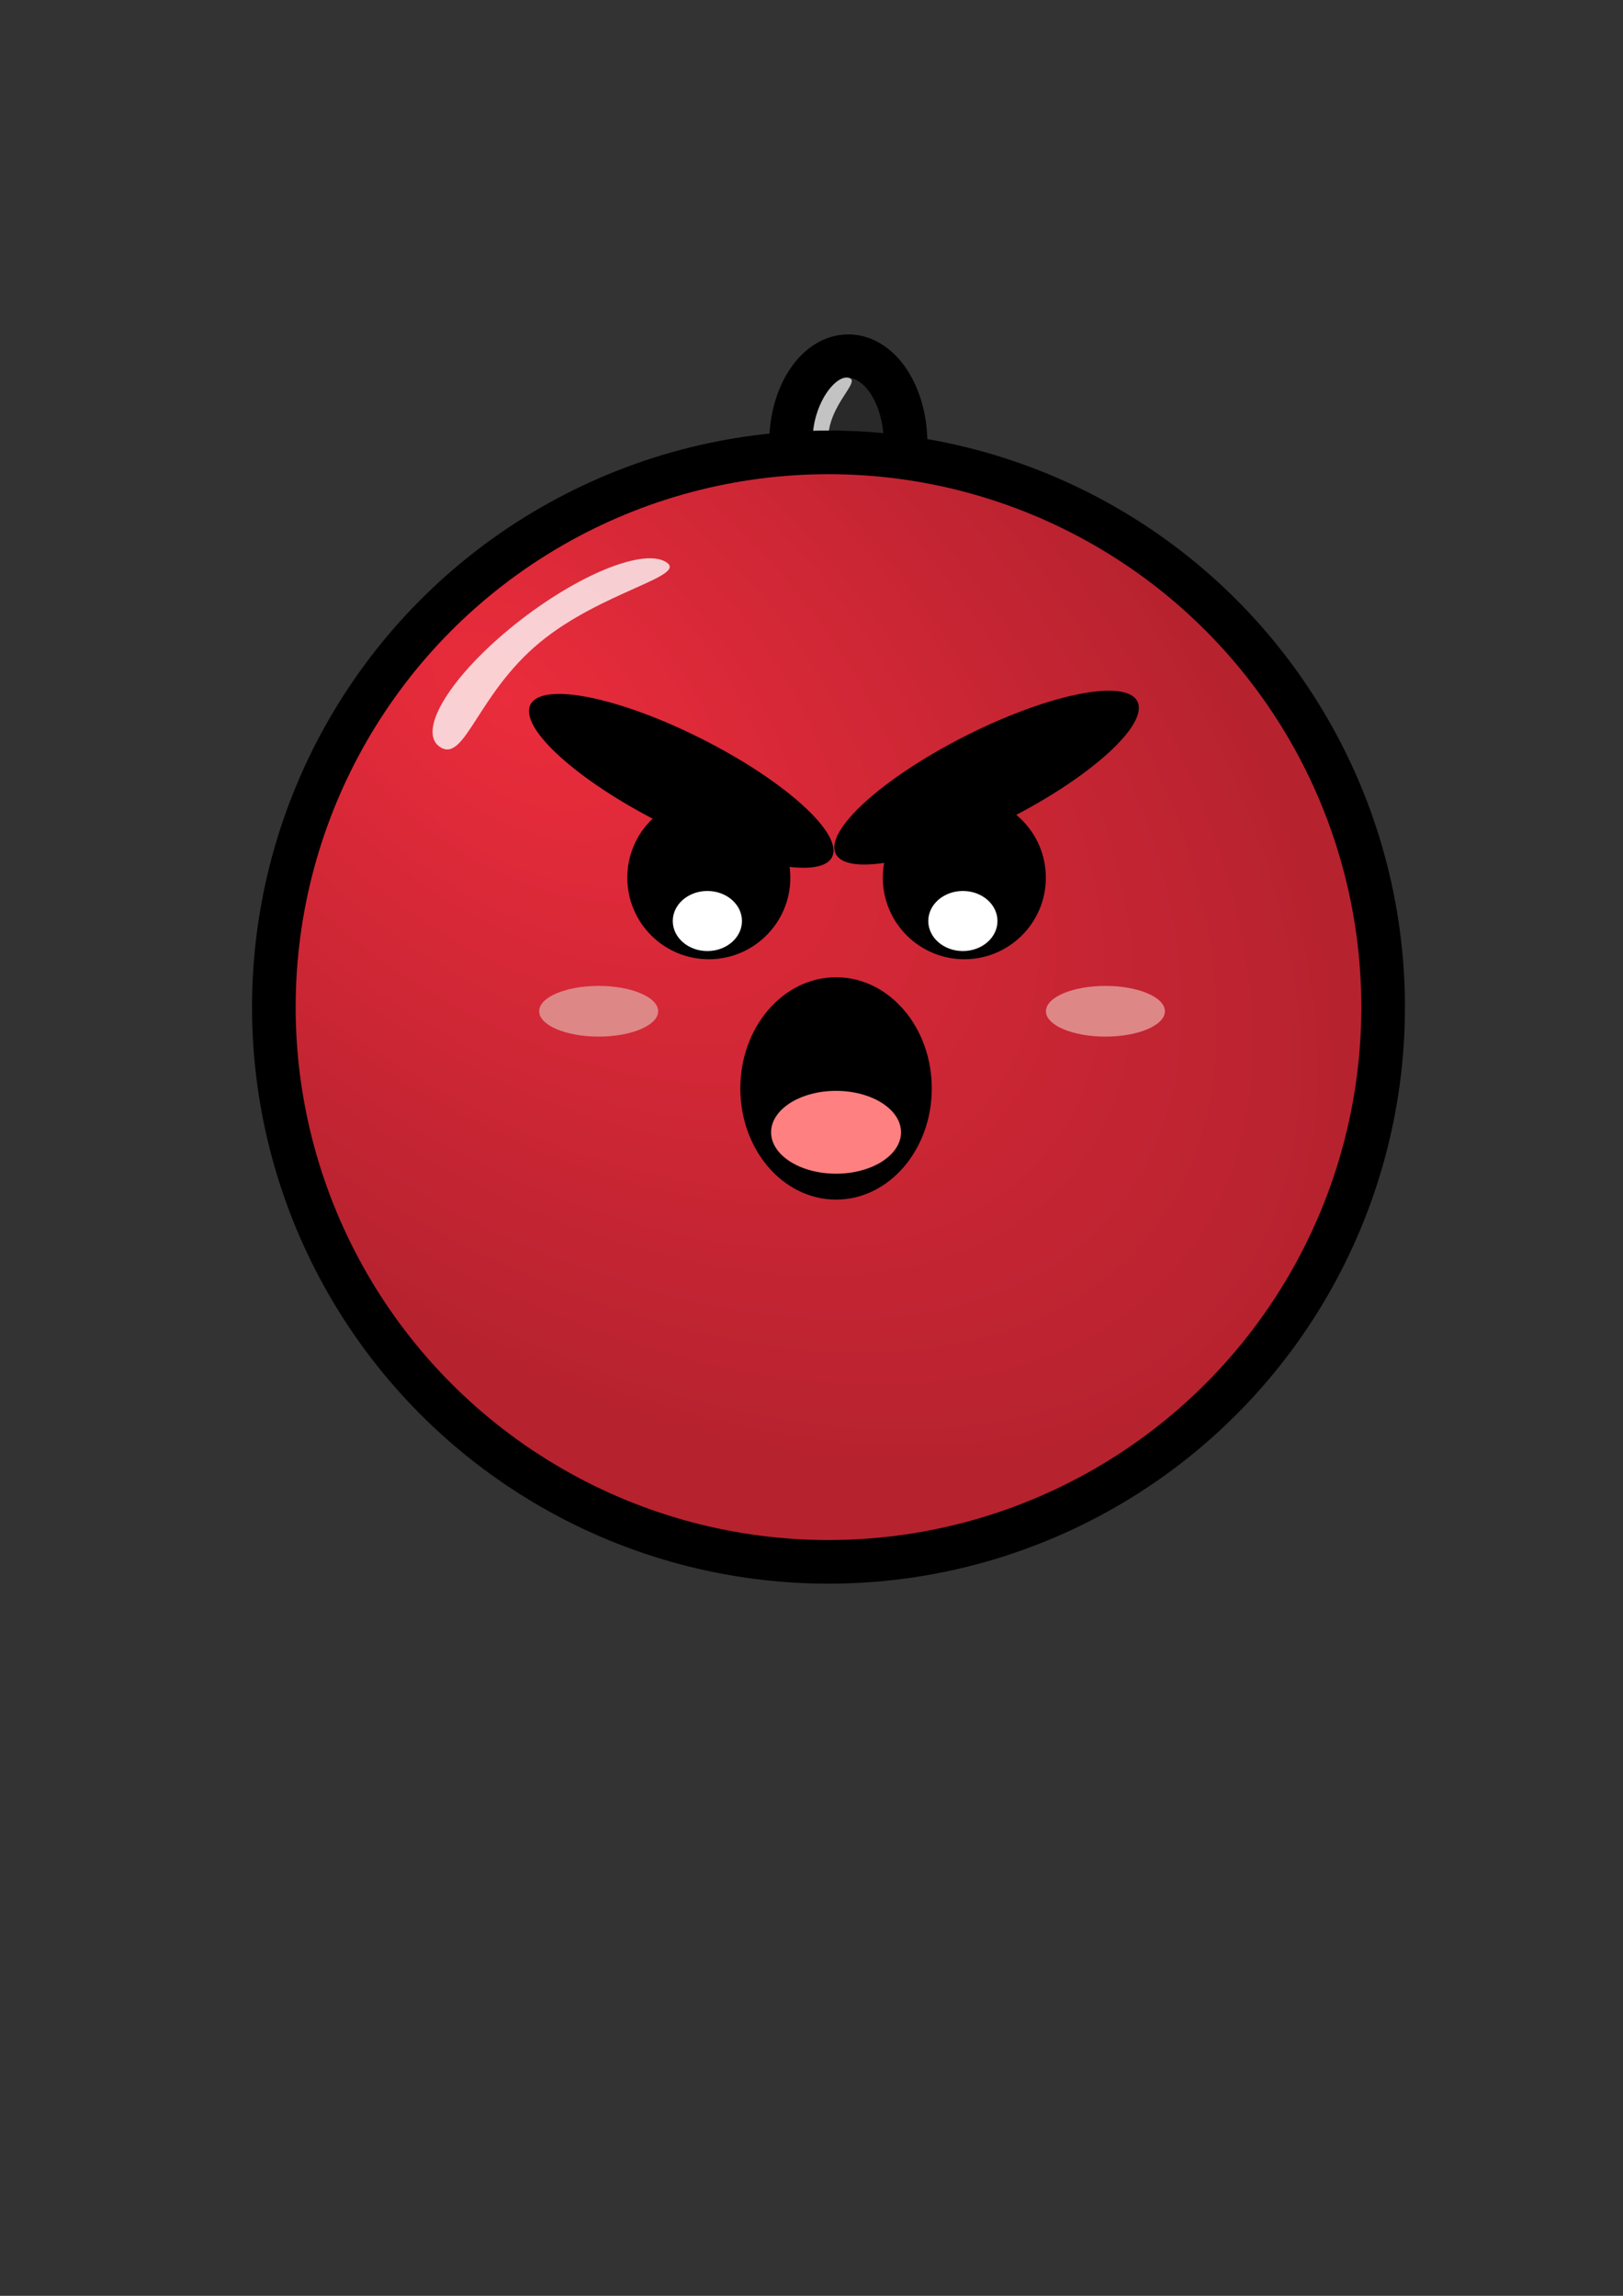 <?xml version="1.0" encoding="UTF-8" standalone="no"?>
<!-- Created with Inkscape (http://www.inkscape.org/) -->

<svg
   xmlns:dc="http://purl.org/dc/elements/1.1/"
   xmlns:cc="http://creativecommons.org/ns#"
   xmlns:rdf="http://www.w3.org/1999/02/22-rdf-syntax-ns#"
   xmlns:svg="http://www.w3.org/2000/svg"
   xmlns="http://www.w3.org/2000/svg"
   xmlns:xlink="http://www.w3.org/1999/xlink"
   xmlns:sodipodi="http://sodipodi.sourceforge.net/DTD/sodipodi-0.dtd"
   xmlns:inkscape="http://www.inkscape.org/namespaces/inkscape"
   width="210mm"
   height="297mm"
   viewBox="0 0 744.094 1052.362"
   id="svg2"
   version="1.1"
   inkscape:version="0.92.2 (5c3e80d, 2017-08-06)"
   sodipodi:docname="xmas-ball.svg"
   inkscape:export-filename="D:\Projets\Xmas-Hell\Xmas-Hell\Xmas-Hell-Core\Content\Graphics\Sprites\Bosses\XmasBall\eye.png"
   inkscape:export-xdpi="50"
   inkscape:export-ydpi="50">
  <rect x="0" y="0" width="744.094" height="1052.362" fill="#333333" stroke="none"/>
  <defs
     id="defs4">
    <linearGradient
       id="linearGradient5452"
       inkscape:collect="always">
      <stop
         id="stop5454"
         offset="0"
         style="stop-color:#ea2c3c;stop-opacity:1" />
      <stop
         id="stop5456"
         offset="1"
         style="stop-color:#b7222f;stop-opacity:1" />
    </linearGradient>
    <radialGradient
       inkscape:collect="always"
       xlink:href="#linearGradient5452"
       id="radialGradient5450"
       cx="171.417"
       cy="242.148"
       fx="171.417"
       fy="242.148"
       r="259.286"
       gradientUnits="userSpaceOnUse"
       gradientTransform="matrix(1.331,1.124,-0.645,0.764,160.069,-57.354)" />
    <radialGradient
       inkscape:collect="always"
       xlink:href="#linearGradient5452"
       id="radialGradient5563"
       gradientUnits="userSpaceOnUse"
       gradientTransform="matrix(1.331,1.124,-0.645,0.764,160.069,-57.354)"
       cx="171.417"
       cy="242.148"
       fx="171.417"
       fy="242.148"
       r="259.286" />
    <radialGradient
       inkscape:collect="always"
       xlink:href="#linearGradient5452"
       id="radialGradient2538"
       gradientUnits="userSpaceOnUse"
       gradientTransform="matrix(1.331,1.124,-0.645,0.764,160.069,-57.354)"
       cx="171.417"
       cy="242.148"
       fx="171.417"
       fy="242.148"
       r="259.286" />
  </defs>
  <sodipodi:namedview
     id="base"
     pagecolor="#ffffff"
     bordercolor="#666666"
     borderopacity="1.0"
     inkscape:pageopacity="0.0"
     inkscape:pageshadow="2"
     inkscape:zoom="0.49497475"
     inkscape:cx="1214.2597"
     inkscape:cy="870.42074"
     inkscape:document-units="px"
     inkscape:current-layer="layer3"
     showgrid="false"
     inkscape:window-width="1920"
     inkscape:window-height="1027"
     inkscape:window-x="1912"
     inkscape:window-y="-8"
     inkscape:window-maximized="1"
     showguides="false" />
  <g
     inkscape:label="Calque 1"
     inkscape:groupmode="layer"
     id="layer1">
    <circle
       style="fill:#ff0000"
       id="path3342-2"
       cx="289.98"
       cy="331.267"
       r="0" />
    <circle
       style="fill:#ff0000"
       id="path3342-7"
       cx="289.98"
       cy="331.267"
       r="0" />
    <circle
       style="fill:#ff0000"
       id="path3342-0"
       cx="289.98"
       cy="331.267"
       r="0" />
  </g>
  <g
     inkscape:groupmode="layer"
     id="layer2"
     inkscape:label="Calque 2">
    <g
       id="g4830" />
    <g
       id="g5334"
       inkscape:export-filename="D:\Projets\Xmas-Hell\Creations\Graphics\Sprites\Bosses\XmasBall\xmas-ball-hd.png"
       inkscape:export-xdpi="50"
       inkscape:export-ydpi="50">
      <ellipse
         style="fill:#262626;fill-opacity:0.72;stroke:#000000;stroke-width:20;stroke-miterlimit:4;stroke-dasharray:none;stroke-opacity:1"
         id="path4849"
         cx="388.911"
         cy="203.18"
         rx="26.264"
         ry="39.901" />
      <path
         sodipodi:nodetypes="sssss"
         inkscape:connector-curvature="0"
         id="path4883"
         d="m 379.694,200.434 c -0.709,15.574 0.811,26.234 -4.797,26.715 -5.608,0.481 -3.3,-12.766 -2.235,-28.144 1.066,-15.395 11.037,-27.618 16.645,-25.778 5.348,1.755 -8.912,11.808 -9.614,27.207 z"
         style="fill:#ffffff;fill-opacity:0.72;stroke:none;stroke-width:10;stroke-miterlimit:4;stroke-dasharray:none;stroke-opacity:1" />
      <circle
         style="fill:url(#radialGradient5450);fill-opacity:1;fill-rule:nonzero;stroke:#000000;stroke-width:20;stroke-miterlimit:4;stroke-dasharray:none;stroke-opacity:1"
         id="path3342"
         cx="379.837"
         cy="461.645"
         r="254.286" />
      <path
         sodipodi:nodetypes="sssss"
         inkscape:connector-curvature="0"
         id="path6144"
         d="m 247.48,294.493 c -28.445,23.516 -34.183,54.65 -45.334,48.176 -11.151,-6.474 2.868,-30.787 31.314,-54.303 28.445,-23.516 60.545,-37.332 71.697,-30.857 11.151,6.474 -29.23,13.468 -57.676,36.984 z"
         style="opacity:0.774;fill:#ffffff;fill-opacity:1;fill-rule:nonzero;stroke:none;stroke-width:20;stroke-miterlimit:4;stroke-dasharray:none;stroke-opacity:1" />
    </g>
    <g
       inkscape:export-ydpi="50"
       inkscape:export-xdpi="50"
       inkscape:export-filename="D:\Projets\Xmas-Hell\Xmas-Hell\Xmas-Hell-Core\Content\Graphics\Sprites\Bosses\XmasBall\body.png"
       id="g5553"
       transform="translate(-688.571,-557.143)">
      <ellipse
         ry="39.901"
         rx="26.264"
         cy="203.18"
         cx="388.911"
         id="ellipse5555"
         style="fill:#262626;fill-opacity:0.72;stroke:#000000;stroke-width:20;stroke-miterlimit:4;stroke-dasharray:none;stroke-opacity:1" />
      <path
         style="fill:#ffffff;fill-opacity:0.72;stroke:none;stroke-width:10;stroke-miterlimit:4;stroke-dasharray:none;stroke-opacity:1"
         d="m 379.694,200.434 c -0.709,15.574 0.811,26.234 -4.797,26.715 -5.608,0.481 -3.3,-12.766 -2.235,-28.144 1.066,-15.395 11.037,-27.618 16.645,-25.778 5.348,1.755 -8.912,11.808 -9.614,27.207 z"
         id="path5557"
         inkscape:connector-curvature="0"
         sodipodi:nodetypes="sssss" />
      <circle
         r="254.286"
         cy="461.645"
         cx="379.837"
         id="circle5559"
         style="fill:url(#radialGradient5563);fill-opacity:1;fill-rule:nonzero;stroke:#000000;stroke-width:20;stroke-miterlimit:4;stroke-dasharray:none;stroke-opacity:1" />
      <path
         style="opacity:0.774;fill:#ffffff;fill-opacity:1;fill-rule:nonzero;stroke:none;stroke-width:20;stroke-miterlimit:4;stroke-dasharray:none;stroke-opacity:1"
         d="m 247.48,294.493 c -28.445,23.516 -34.183,54.65 -45.334,48.176 -11.151,-6.474 2.868,-30.787 31.314,-54.303 28.445,-23.516 60.545,-37.332 71.697,-30.857 11.151,6.474 -29.23,13.468 -57.676,36.984 z"
         id="path5561"
         inkscape:connector-curvature="0"
         sodipodi:nodetypes="sssss" />
    </g>
    <g
       inkscape:export-ydpi="80.467728"
       inkscape:export-xdpi="80.467728"
       inkscape:export-filename="C:\Users\Noxalus\Desktop\icon-512x512.png"
       id="g2510"
       transform="translate(960.276,-136.371)">
      <ellipse
         ry="39.901"
         rx="26.264"
         cy="203.18"
         cx="388.911"
         id="ellipse2502"
         style="fill:#262626;fill-opacity:0.72;stroke:#000000;stroke-width:20;stroke-miterlimit:4;stroke-dasharray:none;stroke-opacity:1" />
      <path
         style="fill:#ffffff;fill-opacity:0.72;stroke:none;stroke-width:10;stroke-miterlimit:4;stroke-dasharray:none;stroke-opacity:1"
         d="m 379.694,200.434 c -0.709,15.574 0.811,26.234 -4.797,26.715 -5.608,0.481 -3.3,-12.766 -2.235,-28.144 1.066,-15.395 11.037,-27.618 16.645,-25.778 5.348,1.755 -8.912,11.808 -9.614,27.207 z"
         id="path2504"
         inkscape:connector-curvature="0"
         sodipodi:nodetypes="sssss" />
      <circle
         r="254.286"
         cy="461.645"
         cx="379.837"
         id="circle2506"
         style="fill:url(#radialGradient2538);fill-opacity:1;fill-rule:nonzero;stroke:#000000;stroke-width:20;stroke-miterlimit:4;stroke-dasharray:none;stroke-opacity:1" />
      <path
         style="opacity:0.774;fill:#ffffff;fill-opacity:1;fill-rule:nonzero;stroke:none;stroke-width:20;stroke-miterlimit:4;stroke-dasharray:none;stroke-opacity:1"
         d="m 247.48,294.493 c -28.445,23.516 -34.183,54.65 -45.334,48.176 -11.151,-6.474 2.868,-30.787 31.314,-54.303 28.445,-23.516 60.545,-37.332 71.697,-30.857 11.151,6.474 -29.23,13.468 -57.676,36.984 z"
         id="path2508"
         inkscape:connector-curvature="0"
         sodipodi:nodetypes="sssss" />
    </g>
  </g>
  <g
     inkscape:groupmode="layer"
     id="layer3"
     inkscape:label="Calque 3">
    <g
       id="g4885"
       transform="matrix(0.737,0,0,0.737,95.934,86.264)"
       inkscape:export-filename="D:\Projets\Xmas-Hell\Creations\Graphics\Sprites\Bosses\XmasBall\xmas-ball-hd.png"
       inkscape:export-xdpi="50"
       inkscape:export-ydpi="50">
      <ellipse
         ry="64.145"
         rx="54.548"
         cy="559.913"
         cx="389.919"
         id="path4822"
         style="fill:#000000;fill-opacity:1;stroke:#000000;stroke-width:10;stroke-miterlimit:4;stroke-dasharray:none;stroke-opacity:1" />
      <ellipse
         ry="25.759"
         rx="40.406"
         cy="587.187"
         cx="389.919"
         id="path4826"
         style="fill:#ff8080;fill-opacity:1;stroke:none;stroke-width:10;stroke-miterlimit:4;stroke-dasharray:none;stroke-opacity:1" />
    </g>
    <g
       id="g4216"
       inkscape:export-filename="D:\Projets\Xmas-Hell\Creations\Graphics\Sprites\Bosses\XmasBall\xmas-ball-hd.png"
       inkscape:export-xdpi="50"
       inkscape:export-ydpi="50">
      <circle
         r="37.376"
         cy="402.326"
         cx="324.973"
         id="path4789"
         style="fill:#000000;fill-opacity:1;stroke:none;stroke-width:10;stroke-miterlimit:4;stroke-dasharray:none;stroke-opacity:1" />
      <ellipse
         ry="13.768"
         rx="15.862"
         cy="422.177"
         cx="324.305"
         id="path4795"
         style="fill:#ffffff;fill-opacity:1;stroke:none;stroke-width:10;stroke-miterlimit:4;stroke-dasharray:none;stroke-opacity:1" />
    </g>
    <ellipse
       style="fill:#de8787;fill-opacity:1;stroke:none;stroke-width:10;stroke-miterlimit:4;stroke-dasharray:none;stroke-opacity:1"
       id="path4836"
       cx="274.466"
       cy="463.542"
       rx="27.274"
       ry="11.617"
       inkscape:export-filename="D:\Projets\Xmas-Hell\Creations\Graphics\Sprites\Bosses\XmasBall\xmas-ball-hd.png"
       inkscape:export-xdpi="50"
       inkscape:export-ydpi="50" />
    <ellipse
       ry="11.617"
       rx="27.274"
       cy="463.542"
       cx="506.801"
       id="ellipse4847"
       style="fill:#de8787;fill-opacity:1;stroke:none;stroke-width:10;stroke-miterlimit:4;stroke-dasharray:none;stroke-opacity:1"
       inkscape:export-xdpi="50"
       inkscape:export-ydpi="50"
       inkscape:export-filename="D:\Projets\Xmas-Hell\Creations\Graphics\Sprites\Bosses\XmasBall\xmas-ball-hd.png" />
    <g
       id="g5365"
       transform="translate(-520.714,-230)"
       inkscape:export-filename="D:\Projets\Xmas-Hell\Xmas-Hell\Xmas-Hell-Core\Content\Graphics\Sprites\Bosses\XmasBall\mouth2.png"
       inkscape:export-xdpi="50"
       inkscape:export-ydpi="50">
      <ellipse
         inkscape:export-ydpi="29"
         inkscape:export-xdpi="29"
         inkscape:export-filename="D:\Projets\Xmas-Hell\Xmas-Hell\Xmas-Hell-Core\Content\Graphics\Sprites\Bosses\XmasBall\mouth2.png"
         ry="59.7"
         rx="39.77"
         cy="885.873"
         cx="168.02"
         id="path4822-9"
         style="fill:#000000;fill-opacity:1;stroke:#000000;stroke-width:8.238;stroke-miterlimit:4;stroke-dasharray:none;stroke-opacity:1" />
      <ellipse
         inkscape:export-ydpi="29"
         inkscape:export-xdpi="29"
         inkscape:export-filename="D:\Projets\Xmas-Hell\Creations\Graphics\Sprites\Bosses\XmasBall\mouth3.png"
         ry="13.271"
         rx="29.781"
         cy="924.546"
         cx="168.02"
         id="path4826-7"
         style="fill:#ff8080;fill-opacity:1;stroke:none;stroke-width:10;stroke-miterlimit:4;stroke-dasharray:none;stroke-opacity:1" />
    </g>
    <ellipse
       style="fill:#000000;fill-opacity:1;stroke:#000000;stroke-width:8.699;stroke-miterlimit:4;stroke-dasharray:none;stroke-opacity:1"
       id="path4822-9-8"
       cx="-340.505"
       cy="1032.267"
       rx="39.539"
       ry="66.969"
       inkscape:export-filename="D:\Projets\Xmas-Hell\Xmas-Hell\Xmas-Hell-Core\Content\Graphics\Sprites\Bosses\XmasBall\mouth4.png"
       inkscape:export-xdpi="50"
       inkscape:export-ydpi="50" />
    <g
       id="g4743"
       transform="translate(-748.571,678.571)"
       inkscape:export-filename="D:\Projets\Xmas-Hell\Xmas-Hell\Xmas-Hell-Core\Content\Graphics\Sprites\Bosses\XmasBall\mouth5.png"
       inkscape:export-xdpi="50"
       inkscape:export-ydpi="50">
      <path
         inkscape:export-ydpi="29"
         inkscape:export-xdpi="29"
         inkscape:export-filename="D:\Projets\Xmas-Hell\Creations\Graphics\Sprites\Bosses\XmasBall\g4231.png"
         sodipodi:nodetypes="cc"
         inkscape:connector-curvature="0"
         id="path4256"
         d="m 362.124,504.487 c 14.054,-8.859 30.308,-5.401 41.496,0"
         style="fill:none;fill-rule:evenodd;stroke:#000000;stroke-width:15;stroke-linecap:round;stroke-linejoin:miter;stroke-miterlimit:4;stroke-dasharray:none;stroke-opacity:1" />
      <path
         inkscape:export-ydpi="29"
         inkscape:export-xdpi="29"
         inkscape:export-filename="D:\Projets\Xmas-Hell\Creations\Graphics\Sprites\Bosses\XmasBall\g4231.png"
         sodipodi:nodetypes="cc"
         inkscape:connector-curvature="0"
         id="path4227"
         d="m 349.83,482.841 c 16.447,23.66 15.491,17.826 3.536,45.962"
         style="fill:none;fill-rule:evenodd;stroke:#000000;stroke-width:15;stroke-linecap:round;stroke-linejoin:miter;stroke-miterlimit:4;stroke-dasharray:none;stroke-opacity:1" />
      <path
         inkscape:export-ydpi="29"
         inkscape:export-xdpi="29"
         inkscape:export-filename="D:\Projets\Xmas-Hell\Creations\Graphics\Sprites\Bosses\XmasBall\g4231.png"
         sodipodi:nodetypes="cc"
         inkscape:connector-curvature="0"
         id="path4227-5"
         d="m 416.423,482.883 c -16.447,23.66 -15.491,17.826 -3.536,45.962"
         style="fill:none;fill-rule:evenodd;stroke:#000000;stroke-width:15;stroke-linecap:round;stroke-linejoin:miter;stroke-miterlimit:4;stroke-dasharray:none;stroke-opacity:1" />
    </g>
    <g
       id="g4231"
       transform="translate(117.143,0)"
       inkscape:export-filename="D:\Projets\Xmas-Hell\Creations\Graphics\Sprites\Bosses\XmasBall\xmas-ball-hd.png"
       inkscape:export-xdpi="50"
       inkscape:export-ydpi="50">
      <circle
         style="fill:#000000;fill-opacity:1;stroke:none;stroke-width:10;stroke-miterlimit:4;stroke-dasharray:none;stroke-opacity:1"
         id="circle4233"
         cx="324.973"
         cy="402.326"
         r="37.376" />
      <ellipse
         style="fill:#ffffff;fill-opacity:1;stroke:none;stroke-width:10;stroke-miterlimit:4;stroke-dasharray:none;stroke-opacity:1"
         id="ellipse4235"
         cx="324.305"
         cy="422.177"
         rx="15.862"
         ry="13.768" />
    </g>
    <g
       id="g5385"
       transform="translate(-765.714,-31.429)"
       inkscape:export-filename="D:\Projets\Xmas-Hell\Xmas-Hell\Xmas-Hell-Core\Content\Graphics\Sprites\Bosses\XmasBall\mouth3.png"
       inkscape:export-xdpi="50"
       inkscape:export-ydpi="50">
      <ellipse
         style="fill:#000000;fill-opacity:1;stroke:#000000;stroke-width:8.238;stroke-miterlimit:4;stroke-dasharray:none;stroke-opacity:1"
         id="ellipse5379"
         cx="426.206"
         cy="893.015"
         rx="39.77"
         ry="59.7"
         inkscape:export-filename="D:\Projets\Xmas-Hell\Xmas-Hell\Xmas-Hell-Core\Content\Graphics\Sprites\Bosses\XmasBall\mouth2.png"
         inkscape:export-xdpi="29"
         inkscape:export-ydpi="29" />
      <ellipse
         style="fill:#ff8080;fill-opacity:1;stroke:none;stroke-width:10;stroke-miterlimit:4;stroke-dasharray:none;stroke-opacity:1"
         id="ellipse5373"
         cx="425.811"
         cy="947.137"
         rx="14.628"
         ry="5.695"
         inkscape:export-filename="D:\Projets\Xmas-Hell\Creations\Graphics\Sprites\Bosses\XmasBall\mouth3.png"
         inkscape:export-xdpi="29"
         inkscape:export-ydpi="29" />
    </g>
    <g
       inkscape:export-ydpi="50"
       inkscape:export-xdpi="50"
       inkscape:export-filename="D:\Projets\Xmas-Hell\Xmas-Hell\Xmas-Hell-Core\Content\Graphics\Sprites\Bosses\XmasBall\eye.png"
       id="g5547"
       transform="translate(-677.143,-145.714)">
      <circle
         style="fill:#000000;fill-opacity:1;stroke:none;stroke-width:10;stroke-miterlimit:4;stroke-dasharray:none;stroke-opacity:1"
         id="circle5549"
         cx="324.973"
         cy="402.326"
         r="37.376" />
      <ellipse
         style="fill:#ffffff;fill-opacity:1;stroke:none;stroke-width:10;stroke-miterlimit:4;stroke-dasharray:none;stroke-opacity:1"
         id="ellipse5551"
         cx="324.305"
         cy="422.177"
         rx="15.862"
         ry="13.768" />
    </g>
    <ellipse
       inkscape:export-ydpi="50"
       inkscape:export-xdpi="50"
       inkscape:export-filename="D:\Projets\Xmas-Hell\Xmas-Hell\Xmas-Hell-Core\Content\Graphics\Sprites\Bosses\XmasBall\cheek.png"
       ry="11.617"
       rx="27.274"
       cy="366.399"
       cx="-345.534"
       id="ellipse5565"
       style="fill:#de8787;fill-opacity:1;stroke:none;stroke-width:10;stroke-miterlimit:4;stroke-dasharray:none;stroke-opacity:1" />
    <g
       inkscape:export-ydpi="50"
       inkscape:export-xdpi="50"
       inkscape:export-filename="D:\Projets\Xmas-Hell\Xmas-Hell\Xmas-Hell-Core\Content\Graphics\Sprites\Bosses\XmasBall\mouth.png"
       transform="matrix(0.737,0,0,0.737,-632.638,63.407)"
       id="g5567">
      <ellipse
         style="fill:#000000;fill-opacity:1;stroke:#000000;stroke-width:10;stroke-miterlimit:4;stroke-dasharray:none;stroke-opacity:1"
         id="ellipse5569"
         cx="389.919"
         cy="559.913"
         rx="54.548"
         ry="64.145" />
      <ellipse
         style="fill:#ff8080;fill-opacity:1;stroke:none;stroke-width:10;stroke-miterlimit:4;stroke-dasharray:none;stroke-opacity:1"
         id="ellipse5571"
         cx="389.919"
         cy="587.187"
         rx="40.406"
         ry="25.759" />
    </g>
    <ellipse
       style="opacity:1;fill:#000000;fill-opacity:1;fill-rule:nonzero;stroke:none;stroke-width:10;stroke-linecap:round;stroke-miterlimit:4;stroke-dasharray:none;stroke-opacity:1"
       id="path4193"
       cx="440.437"
       cy="178.579"
       rx="77.5"
       ry="21.429"
       transform="matrix(0.892,0.451,-0.451,0.892,0,0)" />
    <ellipse
       transform="matrix(-0.892,0.451,0.451,0.892,0,0)"
       ry="21.429"
       rx="77.5"
       cy="522.436"
       cx="-242.929"
       id="ellipse4195"
       style="opacity:1;fill:#000000;fill-opacity:1;fill-rule:nonzero;stroke:none;stroke-width:10;stroke-linecap:round;stroke-miterlimit:4;stroke-dasharray:none;stroke-opacity:1" />
    <g
       inkscape:export-ydpi="80.467728"
       inkscape:export-xdpi="80.467728"
       inkscape:export-filename="C:\Users\Noxalus\Desktop\icon-512x512.png"
       transform="matrix(0.737,0,0,0.737,1056.21,-50.107)"
       id="g2516">
      <ellipse
         style="fill:#000000;fill-opacity:1;stroke:#000000;stroke-width:10;stroke-miterlimit:4;stroke-dasharray:none;stroke-opacity:1"
         id="ellipse2512"
         cx="389.919"
         cy="559.913"
         rx="54.548"
         ry="64.145" />
      <ellipse
         style="fill:#ff8080;fill-opacity:1;stroke:none;stroke-width:10;stroke-miterlimit:4;stroke-dasharray:none;stroke-opacity:1"
         id="ellipse2514"
         cx="389.919"
         cy="587.187"
         rx="40.406"
         ry="25.759" />
    </g>
    <g
       inkscape:export-ydpi="80.467728"
       inkscape:export-xdpi="80.467728"
       inkscape:export-filename="C:\Users\Noxalus\Desktop\icon-512x512.png"
       id="g2522"
       transform="translate(960.276,-136.371)">
      <circle
         style="fill:#000000;fill-opacity:1;stroke:none;stroke-width:10;stroke-miterlimit:4;stroke-dasharray:none;stroke-opacity:1"
         id="circle2518"
         cx="324.973"
         cy="402.326"
         r="37.376" />
      <ellipse
         style="fill:#ffffff;fill-opacity:1;stroke:none;stroke-width:10;stroke-miterlimit:4;stroke-dasharray:none;stroke-opacity:1"
         id="ellipse2520"
         cx="324.305"
         cy="422.177"
         rx="15.862"
         ry="13.768" />
    </g>
    <ellipse
       inkscape:export-ydpi="80.467728"
       inkscape:export-xdpi="80.467728"
       inkscape:export-filename="C:\Users\Noxalus\Desktop\icon-512x512.png"
       ry="11.617"
       rx="27.274"
       cy="327.172"
       cx="1234.742"
       id="ellipse2524"
       style="fill:#de8787;fill-opacity:1;stroke:none;stroke-width:10;stroke-miterlimit:4;stroke-dasharray:none;stroke-opacity:1" />
    <ellipse
       inkscape:export-filename="C:\Users\Noxalus\Desktop\icon-512x512.png"
       inkscape:export-ydpi="80.467728"
       inkscape:export-xdpi="80.467728"
       style="fill:#de8787;fill-opacity:1;stroke:none;stroke-width:10;stroke-miterlimit:4;stroke-dasharray:none;stroke-opacity:1"
       id="ellipse2526"
       cx="1467.077"
       cy="327.172"
       rx="27.274"
       ry="11.617" />
    <g
       inkscape:export-ydpi="80.467728"
       inkscape:export-xdpi="80.467728"
       inkscape:export-filename="C:\Users\Noxalus\Desktop\icon-512x512.png"
       transform="translate(1077.419,-136.371)"
       id="g2532">
      <circle
         r="37.376"
         cy="402.326"
         cx="324.973"
         id="circle2528"
         style="fill:#000000;fill-opacity:1;stroke:none;stroke-width:10;stroke-miterlimit:4;stroke-dasharray:none;stroke-opacity:1" />
      <ellipse
         ry="13.768"
         rx="15.862"
         cy="422.177"
         cx="324.305"
         id="ellipse2530"
         style="fill:#ffffff;fill-opacity:1;stroke:none;stroke-width:10;stroke-miterlimit:4;stroke-dasharray:none;stroke-opacity:1" />
    </g>
  </g>
</svg>
